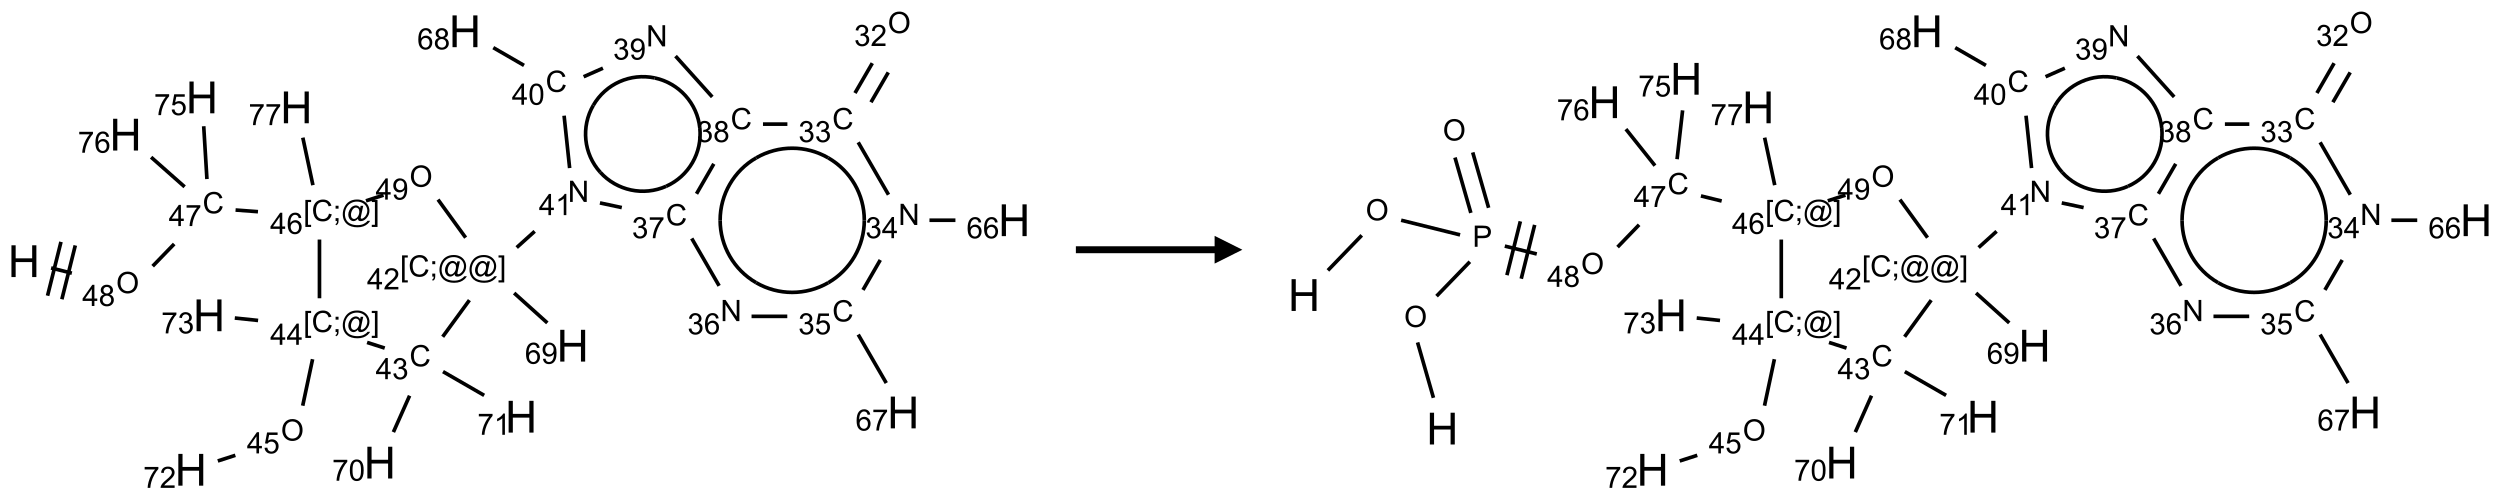 <?xml version="1.0" encoding="UTF-8"?>
<svg xmlns="http://www.w3.org/2000/svg" xmlns:xlink="http://www.w3.org/1999/xlink" width="901" height="180" viewBox="0 0 901 180">
<defs>
<g>
<g id="glyph-0-0">
<path d="M 2 0 L 2 -10 L 10 -10 L 10 0 Z M 2.25 -0.25 L 9.75 -0.25 L 9.75 -9.75 L 2.25 -9.75 Z M 2.25 -0.25 "/>
</g>
<g id="glyph-0-1">
<path d="M 1.281 0 L 1.281 -11.453 L 2.797 -11.453 L 2.797 -6.75 L 8.75 -6.75 L 8.75 -11.453 L 10.266 -11.453 L 10.266 0 L 8.75 0 L 8.75 -5.398 L 2.797 -5.398 L 2.797 0 Z M 1.281 0 "/>
</g>
<g id="glyph-1-0">
<path d="M 1.332 0 L 1.332 -6.668 L 6.668 -6.668 L 6.668 0 Z M 1.5 -0.168 L 6.5 -0.168 L 6.5 -6.5 L 1.5 -6.5 Z M 1.5 -0.168 "/>
</g>
<g id="glyph-1-1">
<path d="M 0.516 -3.719 C 0.516 -4.984 0.855 -5.977 1.535 -6.695 C 2.215 -7.414 3.094 -7.77 4.172 -7.77 C 4.875 -7.77 5.512 -7.602 6.078 -7.266 C 6.645 -6.93 7.074 -6.461 7.371 -5.855 C 7.668 -5.254 7.816 -4.57 7.816 -3.809 C 7.816 -3.035 7.66 -2.34 7.348 -1.73 C 7.035 -1.117 6.594 -0.656 6.02 -0.34 C 5.449 -0.027 4.828 0.129 4.168 0.129 C 3.449 0.129 2.805 -0.043 2.238 -0.391 C 1.672 -0.738 1.246 -1.211 0.953 -1.812 C 0.66 -2.414 0.516 -3.047 0.516 -3.719 Z M 1.559 -3.703 C 1.559 -2.781 1.805 -2.059 2.301 -1.527 C 2.793 -1 3.414 -0.734 4.16 -0.734 C 4.922 -0.734 5.547 -1 6.039 -1.535 C 6.531 -2.07 6.777 -2.828 6.777 -3.812 C 6.777 -4.434 6.672 -4.977 6.461 -5.441 C 6.25 -5.902 5.945 -6.262 5.539 -6.52 C 5.133 -6.773 4.68 -6.902 4.176 -6.902 C 3.461 -6.902 2.848 -6.656 2.332 -6.164 C 1.816 -5.672 1.559 -4.852 1.559 -3.703 Z M 1.559 -3.703 "/>
</g>
<g id="glyph-1-2">
<path d="M 3.449 0 L 3.449 -1.828 L 0.137 -1.828 L 0.137 -2.688 L 3.621 -7.637 L 4.387 -7.637 L 4.387 -2.688 L 5.418 -2.688 L 5.418 -1.828 L 4.387 -1.828 L 4.387 0 Z M 3.449 -2.688 L 3.449 -6.129 L 1.059 -2.688 Z M 3.449 -2.688 "/>
</g>
<g id="glyph-1-3">
<path d="M 1.887 -4.141 C 1.496 -4.281 1.207 -4.484 1.02 -4.75 C 0.832 -5.016 0.738 -5.328 0.738 -5.699 C 0.738 -6.254 0.938 -6.719 1.34 -7.098 C 1.738 -7.477 2.27 -7.668 2.934 -7.668 C 3.598 -7.668 4.137 -7.473 4.543 -7.086 C 4.949 -6.699 5.152 -6.227 5.152 -5.672 C 5.152 -5.316 5.059 -5.008 4.871 -4.746 C 4.688 -4.484 4.406 -4.281 4.027 -4.141 C 4.496 -3.988 4.852 -3.742 5.098 -3.402 C 5.34 -3.062 5.465 -2.656 5.465 -2.184 C 5.465 -1.531 5.234 -0.98 4.77 -0.535 C 4.309 -0.09 3.703 0.129 2.949 0.129 C 2.195 0.129 1.586 -0.094 1.125 -0.539 C 0.664 -0.984 0.434 -1.543 0.434 -2.207 C 0.434 -2.703 0.559 -3.121 0.809 -3.457 C 1.062 -3.793 1.422 -4.02 1.887 -4.141 Z M 1.699 -5.73 C 1.699 -5.367 1.812 -5.074 2.047 -4.844 C 2.281 -4.613 2.582 -4.5 2.953 -4.5 C 3.312 -4.5 3.609 -4.613 3.84 -4.84 C 4.07 -5.066 4.188 -5.348 4.188 -5.676 C 4.188 -6.02 4.07 -6.309 3.832 -6.543 C 3.594 -6.777 3.297 -6.895 2.941 -6.895 C 2.586 -6.895 2.289 -6.781 2.051 -6.551 C 1.816 -6.324 1.699 -6.047 1.699 -5.73 Z M 1.395 -2.203 C 1.395 -1.938 1.461 -1.676 1.586 -1.426 C 1.711 -1.176 1.902 -0.984 2.152 -0.848 C 2.402 -0.711 2.672 -0.641 2.957 -0.641 C 3.406 -0.641 3.777 -0.785 4.066 -1.074 C 4.359 -1.363 4.504 -1.727 4.504 -2.172 C 4.504 -2.625 4.355 -2.996 4.055 -3.293 C 3.754 -3.586 3.379 -3.734 2.926 -3.734 C 2.484 -3.734 2.121 -3.59 1.832 -3.297 C 1.543 -3.004 1.395 -2.641 1.395 -2.203 Z M 1.395 -2.203 "/>
</g>
<g id="glyph-1-4">
<path d="M 6.27 -2.676 L 7.281 -2.422 C 7.07 -1.594 6.688 -0.961 6.137 -0.523 C 5.586 -0.086 4.914 0.129 4.121 0.129 C 3.297 0.129 2.629 -0.039 2.113 -0.371 C 1.598 -0.707 1.203 -1.191 0.934 -1.828 C 0.664 -2.465 0.531 -3.145 0.531 -3.875 C 0.531 -4.672 0.684 -5.363 0.988 -5.957 C 1.293 -6.547 1.723 -6.996 2.285 -7.305 C 2.844 -7.613 3.461 -7.766 4.137 -7.766 C 4.898 -7.766 5.543 -7.57 6.062 -7.184 C 6.582 -6.793 6.945 -6.246 7.152 -5.543 L 6.156 -5.309 C 5.98 -5.863 5.723 -6.266 5.387 -6.52 C 5.051 -6.773 4.625 -6.902 4.113 -6.902 C 3.527 -6.902 3.039 -6.762 2.645 -6.48 C 2.25 -6.199 1.973 -5.82 1.812 -5.348 C 1.652 -4.871 1.574 -4.383 1.574 -3.879 C 1.574 -3.23 1.668 -2.664 1.855 -2.18 C 2.047 -1.695 2.34 -1.332 2.738 -1.094 C 3.137 -0.855 3.57 -0.734 4.035 -0.734 C 4.602 -0.734 5.082 -0.898 5.473 -1.223 C 5.867 -1.551 6.133 -2.035 6.27 -2.676 Z M 6.27 -2.676 "/>
</g>
<g id="glyph-1-5">
<path d="M 0.504 -6.637 L 0.504 -7.535 L 5.449 -7.535 L 5.449 -6.809 C 4.961 -6.289 4.48 -5.602 4.004 -4.746 C 3.527 -3.887 3.156 -3.004 2.895 -2.098 C 2.707 -1.461 2.59 -0.762 2.535 0 L 1.574 0 C 1.582 -0.602 1.703 -1.328 1.926 -2.176 C 2.152 -3.027 2.477 -3.848 2.898 -4.637 C 3.32 -5.426 3.77 -6.094 4.246 -6.637 Z M 0.504 -6.637 "/>
</g>
<g id="glyph-1-6">
<path d="M 0.723 2.121 L 0.723 -7.637 L 2.793 -7.637 L 2.793 -6.859 L 1.66 -6.859 L 1.66 1.344 L 2.793 1.344 L 2.793 2.121 Z M 0.723 2.121 "/>
</g>
<g id="glyph-1-7">
<path d="M 0.949 -4.465 L 0.949 -5.531 L 2.016 -5.531 L 2.016 -4.465 Z M 0.949 0 L 0.949 -1.066 L 2.016 -1.066 L 2.016 0 C 2.016 0.391 1.945 0.711 1.809 0.949 C 1.668 1.191 1.449 1.379 1.145 1.512 L 0.887 1.109 C 1.082 1.023 1.23 0.895 1.324 0.727 C 1.418 0.559 1.469 0.316 1.48 0 Z M 0.949 0 "/>
</g>
<g id="glyph-1-8">
<path d="M 6.047 -0.848 C 5.82 -0.59 5.57 -0.379 5.289 -0.223 C 5.008 -0.062 4.73 0.016 4.449 0.016 C 4.141 0.016 3.84 -0.074 3.547 -0.254 C 3.254 -0.434 3.02 -0.715 2.836 -1.09 C 2.652 -1.465 2.562 -1.875 2.562 -2.324 C 2.562 -2.875 2.703 -3.43 2.988 -3.98 C 3.27 -4.535 3.621 -4.953 4.043 -5.23 C 4.461 -5.508 4.871 -5.645 5.266 -5.645 C 5.566 -5.645 5.855 -5.566 6.129 -5.41 C 6.402 -5.25 6.641 -5.012 6.84 -4.688 L 7.016 -5.496 L 7.949 -5.496 L 7.199 -2 C 7.094 -1.516 7.043 -1.246 7.043 -1.191 C 7.043 -1.098 7.078 -1.02 7.148 -0.949 C 7.219 -0.883 7.305 -0.848 7.406 -0.848 C 7.59 -0.848 7.832 -0.953 8.129 -1.168 C 8.527 -1.445 8.84 -1.816 9.07 -2.285 C 9.301 -2.75 9.418 -3.234 9.418 -3.73 C 9.418 -4.309 9.27 -4.852 8.973 -5.355 C 8.676 -5.859 8.23 -6.262 7.645 -6.562 C 7.055 -6.863 6.406 -7.016 5.691 -7.016 C 4.879 -7.016 4.137 -6.824 3.465 -6.445 C 2.793 -6.066 2.273 -5.52 1.902 -4.809 C 1.535 -4.098 1.348 -3.34 1.348 -2.527 C 1.348 -1.676 1.535 -0.941 1.902 -0.328 C 2.273 0.285 2.809 0.742 3.508 1.035 C 4.207 1.328 4.984 1.473 5.832 1.473 C 6.742 1.473 7.504 1.32 8.121 1.016 C 8.734 0.711 9.195 0.34 9.5 -0.098 L 10.441 -0.098 C 10.266 0.266 9.961 0.637 9.531 1.016 C 9.102 1.395 8.59 1.695 7.996 1.914 C 7.402 2.133 6.688 2.246 5.848 2.246 C 5.078 2.246 4.367 2.145 3.715 1.949 C 3.066 1.75 2.512 1.453 2.051 1.055 C 1.594 0.656 1.25 0.199 1.016 -0.316 C 0.723 -0.973 0.578 -1.684 0.578 -2.441 C 0.578 -3.289 0.75 -4.098 1.098 -4.863 C 1.523 -5.805 2.125 -6.527 2.902 -7.027 C 3.684 -7.527 4.629 -7.777 5.738 -7.777 C 6.602 -7.777 7.375 -7.602 8.059 -7.246 C 8.746 -6.895 9.285 -6.371 9.684 -5.672 C 10.02 -5.07 10.188 -4.418 10.188 -3.715 C 10.188 -2.707 9.832 -1.812 9.125 -1.031 C 8.492 -0.328 7.801 0.02 7.051 0.02 C 6.812 0.02 6.617 -0.016 6.473 -0.09 C 6.324 -0.16 6.215 -0.266 6.145 -0.402 C 6.102 -0.488 6.066 -0.637 6.047 -0.848 Z M 3.527 -2.262 C 3.527 -1.785 3.641 -1.414 3.863 -1.152 C 4.09 -0.887 4.348 -0.754 4.641 -0.754 C 4.836 -0.754 5.039 -0.812 5.254 -0.93 C 5.469 -1.047 5.676 -1.219 5.871 -1.449 C 6.066 -1.676 6.23 -1.969 6.355 -2.32 C 6.48 -2.672 6.543 -3.027 6.543 -3.379 C 6.543 -3.852 6.426 -4.219 6.191 -4.48 C 5.957 -4.738 5.672 -4.871 5.332 -4.871 C 5.109 -4.871 4.902 -4.812 4.707 -4.699 C 4.512 -4.586 4.32 -4.406 4.137 -4.156 C 3.953 -3.906 3.805 -3.602 3.691 -3.246 C 3.582 -2.887 3.527 -2.559 3.527 -2.262 Z M 3.527 -2.262 "/>
</g>
<g id="glyph-1-9">
<path d="M 2.27 2.121 L 0.203 2.121 L 0.203 1.344 L 1.332 1.344 L 1.332 -6.859 L 0.203 -6.859 L 0.203 -7.637 L 2.27 -7.637 Z M 2.27 2.121 "/>
</g>
<g id="glyph-1-10">
<path d="M 5.309 -5.766 L 4.375 -5.691 C 4.293 -6.059 4.172 -6.328 4.02 -6.496 C 3.766 -6.762 3.453 -6.895 3.082 -6.895 C 2.785 -6.895 2.523 -6.812 2.297 -6.645 C 2 -6.43 1.77 -6.117 1.598 -5.703 C 1.43 -5.289 1.34 -4.703 1.332 -3.938 C 1.559 -4.281 1.836 -4.535 2.16 -4.703 C 2.488 -4.871 2.828 -4.953 3.188 -4.953 C 3.812 -4.953 4.344 -4.723 4.785 -4.262 C 5.223 -3.801 5.441 -3.207 5.441 -2.48 C 5.441 -2 5.34 -1.555 5.133 -1.145 C 4.926 -0.73 4.641 -0.418 4.281 -0.199 C 3.922 0.02 3.512 0.129 3.051 0.129 C 2.27 0.129 1.633 -0.156 1.141 -0.73 C 0.648 -1.305 0.402 -2.254 0.402 -3.574 C 0.402 -5.051 0.672 -6.121 1.219 -6.793 C 1.695 -7.375 2.336 -7.668 3.141 -7.668 C 3.742 -7.668 4.234 -7.5 4.617 -7.16 C 5 -6.824 5.23 -6.359 5.309 -5.766 Z M 1.48 -2.473 C 1.48 -2.152 1.547 -1.844 1.684 -1.547 C 1.82 -1.25 2.016 -1.027 2.262 -0.871 C 2.508 -0.719 2.766 -0.641 3.035 -0.641 C 3.434 -0.641 3.773 -0.801 4.059 -1.121 C 4.344 -1.441 4.484 -1.875 4.484 -2.422 C 4.484 -2.949 4.344 -3.367 4.062 -3.668 C 3.781 -3.973 3.426 -4.125 3 -4.125 C 2.578 -4.125 2.219 -3.973 1.922 -3.668 C 1.625 -3.363 1.48 -2.969 1.48 -2.473 Z M 1.48 -2.473 "/>
</g>
<g id="glyph-1-11">
<path d="M 0.441 -2 L 1.426 -2.082 C 1.5 -1.605 1.668 -1.242 1.934 -1.004 C 2.199 -0.762 2.52 -0.641 2.895 -0.641 C 3.348 -0.641 3.73 -0.812 4.043 -1.152 C 4.355 -1.492 4.512 -1.941 4.512 -2.504 C 4.512 -3.039 4.359 -3.461 4.059 -3.77 C 3.758 -4.078 3.367 -4.234 2.879 -4.234 C 2.578 -4.234 2.305 -4.164 2.062 -4.027 C 1.82 -3.891 1.629 -3.715 1.488 -3.496 L 0.609 -3.609 L 1.348 -7.531 L 5.145 -7.531 L 5.145 -6.637 L 2.098 -6.637 L 1.688 -4.582 C 2.145 -4.902 2.625 -5.062 3.129 -5.062 C 3.797 -5.062 4.359 -4.832 4.816 -4.371 C 5.277 -3.91 5.504 -3.312 5.504 -2.59 C 5.504 -1.898 5.305 -1.301 4.902 -0.797 C 4.41 -0.18 3.742 0.129 2.895 0.129 C 2.199 0.129 1.633 -0.062 1.195 -0.453 C 0.758 -0.844 0.504 -1.359 0.441 -2 Z M 0.441 -2 "/>
</g>
<g id="glyph-1-12">
<path d="M 5.371 -0.902 L 5.371 0 L 0.324 0 C 0.316 -0.227 0.352 -0.441 0.434 -0.652 C 0.562 -0.996 0.766 -1.332 1.051 -1.668 C 1.332 -2 1.742 -2.387 2.277 -2.824 C 3.105 -3.504 3.668 -4.043 3.957 -4.441 C 4.25 -4.84 4.395 -5.215 4.395 -5.566 C 4.395 -5.938 4.262 -6.254 3.996 -6.508 C 3.73 -6.762 3.387 -6.891 2.957 -6.891 C 2.508 -6.891 2.145 -6.754 1.875 -6.484 C 1.605 -6.215 1.469 -5.84 1.465 -5.359 L 0.5 -5.457 C 0.566 -6.176 0.812 -6.727 1.246 -7.102 C 1.676 -7.477 2.254 -7.668 2.98 -7.668 C 3.711 -7.668 4.293 -7.465 4.719 -7.059 C 5.145 -6.652 5.359 -6.148 5.359 -5.547 C 5.359 -5.242 5.297 -4.941 5.172 -4.645 C 5.047 -4.352 4.84 -4.039 4.551 -3.715 C 4.262 -3.387 3.777 -2.938 3.105 -2.371 C 2.543 -1.898 2.18 -1.578 2.02 -1.41 C 1.859 -1.242 1.73 -1.07 1.625 -0.902 Z M 5.371 -0.902 "/>
</g>
<g id="glyph-1-13">
<path d="M 0.449 -2.016 L 1.387 -2.141 C 1.492 -1.609 1.676 -1.227 1.934 -0.992 C 2.191 -0.758 2.508 -0.641 2.879 -0.641 C 3.32 -0.641 3.695 -0.793 3.996 -1.098 C 4.301 -1.402 4.453 -1.781 4.453 -2.234 C 4.453 -2.664 4.312 -3.02 4.031 -3.301 C 3.75 -3.578 3.391 -3.719 2.957 -3.719 C 2.781 -3.719 2.562 -3.684 2.297 -3.613 L 2.402 -4.438 C 2.465 -4.43 2.516 -4.426 2.551 -4.426 C 2.949 -4.426 3.312 -4.531 3.629 -4.738 C 3.949 -4.949 4.109 -5.27 4.109 -5.703 C 4.109 -6.047 3.992 -6.332 3.762 -6.559 C 3.527 -6.785 3.227 -6.895 2.859 -6.895 C 2.496 -6.895 2.191 -6.781 1.949 -6.551 C 1.707 -6.324 1.547 -5.98 1.48 -5.52 L 0.543 -5.688 C 0.656 -6.316 0.918 -6.805 1.324 -7.148 C 1.73 -7.492 2.234 -7.668 2.84 -7.668 C 3.254 -7.668 3.641 -7.578 3.988 -7.398 C 4.34 -7.219 4.609 -6.977 4.793 -6.668 C 4.98 -6.359 5.074 -6.031 5.074 -5.684 C 5.074 -5.352 4.984 -5.051 4.809 -4.781 C 4.629 -4.512 4.367 -4.297 4.02 -4.137 C 4.473 -4.031 4.824 -3.816 5.074 -3.488 C 5.324 -3.16 5.449 -2.75 5.449 -2.254 C 5.449 -1.59 5.203 -1.023 4.719 -0.559 C 4.234 -0.098 3.617 0.137 2.875 0.137 C 2.203 0.137 1.648 -0.062 1.207 -0.465 C 0.762 -0.863 0.512 -1.379 0.449 -2.016 Z M 0.449 -2.016 "/>
</g>
<g id="glyph-1-14">
<path d="M 0.441 -3.766 C 0.441 -4.668 0.535 -5.395 0.723 -5.945 C 0.906 -6.496 1.184 -6.922 1.551 -7.219 C 1.918 -7.516 2.375 -7.668 2.934 -7.668 C 3.344 -7.668 3.703 -7.586 4.012 -7.418 C 4.32 -7.254 4.574 -7.016 4.777 -6.707 C 4.977 -6.395 5.137 -6.016 5.25 -5.57 C 5.363 -5.125 5.422 -4.523 5.422 -3.766 C 5.422 -2.871 5.328 -2.148 5.145 -1.598 C 4.961 -1.047 4.688 -0.621 4.32 -0.32 C 3.953 -0.02 3.492 0.129 2.934 0.129 C 2.195 0.129 1.617 -0.133 1.199 -0.66 C 0.695 -1.297 0.441 -2.332 0.441 -3.766 Z M 1.406 -3.766 C 1.406 -2.512 1.555 -1.68 1.848 -1.262 C 2.141 -0.848 2.5 -0.641 2.934 -0.641 C 3.363 -0.641 3.727 -0.848 4.02 -1.266 C 4.312 -1.684 4.457 -2.516 4.457 -3.766 C 4.457 -5.023 4.312 -5.859 4.02 -6.27 C 3.727 -6.684 3.359 -6.891 2.922 -6.891 C 2.492 -6.891 2.148 -6.707 1.891 -6.344 C 1.566 -5.879 1.406 -5.02 1.406 -3.766 Z M 1.406 -3.766 "/>
</g>
<g id="glyph-1-15">
<path d="M 3.973 0 L 3.035 0 L 3.035 -5.973 C 2.809 -5.758 2.516 -5.543 2.148 -5.328 C 1.781 -5.113 1.453 -4.953 1.16 -4.844 L 1.16 -5.75 C 1.684 -5.996 2.145 -6.297 2.535 -6.645 C 2.93 -6.996 3.207 -7.336 3.371 -7.668 L 3.973 -7.668 Z M 3.973 0 "/>
</g>
<g id="glyph-1-16">
<path d="M 0.812 0 L 0.812 -7.637 L 1.848 -7.637 L 5.859 -1.641 L 5.859 -7.637 L 6.828 -7.637 L 6.828 0 L 5.793 0 L 1.781 -6 L 1.781 0 Z M 0.812 0 "/>
</g>
<g id="glyph-1-17">
<path d="M 0.582 -1.766 L 1.484 -1.848 C 1.562 -1.426 1.707 -1.117 1.922 -0.926 C 2.137 -0.734 2.414 -0.641 2.75 -0.641 C 3.039 -0.641 3.289 -0.707 3.508 -0.84 C 3.727 -0.973 3.902 -1.148 4.043 -1.367 C 4.18 -1.586 4.297 -1.887 4.391 -2.262 C 4.484 -2.637 4.531 -3.016 4.531 -3.406 C 4.531 -3.449 4.531 -3.512 4.527 -3.594 C 4.34 -3.297 4.082 -3.055 3.758 -2.867 C 3.434 -2.68 3.082 -2.59 2.703 -2.59 C 2.07 -2.59 1.535 -2.816 1.098 -3.277 C 0.66 -3.734 0.441 -4.34 0.441 -5.09 C 0.441 -5.863 0.672 -6.484 1.129 -6.957 C 1.586 -7.43 2.156 -7.668 2.844 -7.668 C 3.34 -7.668 3.793 -7.531 4.207 -7.266 C 4.617 -7 4.93 -6.617 5.145 -6.121 C 5.355 -5.629 5.465 -4.91 5.465 -3.973 C 5.465 -2.996 5.359 -2.223 5.145 -1.645 C 4.934 -1.066 4.617 -0.625 4.199 -0.324 C 3.781 -0.02 3.293 0.129 2.73 0.129 C 2.133 0.129 1.645 -0.035 1.266 -0.367 C 0.887 -0.699 0.66 -1.164 0.582 -1.766 Z M 4.422 -5.137 C 4.422 -5.676 4.277 -6.102 3.992 -6.418 C 3.707 -6.734 3.359 -6.891 2.957 -6.891 C 2.543 -6.891 2.18 -6.719 1.871 -6.379 C 1.562 -6.039 1.406 -5.598 1.406 -5.059 C 1.406 -4.57 1.555 -4.176 1.848 -3.871 C 2.141 -3.566 2.5 -3.418 2.934 -3.418 C 3.367 -3.418 3.723 -3.57 4.004 -3.871 C 4.281 -4.176 4.422 -4.598 4.422 -5.137 Z M 4.422 -5.137 "/>
</g>
<g id="glyph-1-18">
<path d="M 0.824 0 L 0.824 -7.637 L 3.703 -7.637 C 4.211 -7.637 4.598 -7.609 4.863 -7.562 C 5.238 -7.5 5.555 -7.383 5.809 -7.207 C 6.062 -7.031 6.266 -6.785 6.418 -6.469 C 6.574 -6.152 6.652 -5.805 6.652 -5.426 C 6.652 -4.777 6.445 -4.227 6.031 -3.777 C 5.617 -3.328 4.871 -3.105 3.793 -3.105 L 1.832 -3.105 L 1.832 0 Z M 1.832 -4.004 L 3.809 -4.004 C 4.461 -4.004 4.922 -4.125 5.199 -4.371 C 5.473 -4.613 5.609 -4.953 5.609 -5.395 C 5.609 -5.715 5.527 -5.988 5.367 -6.215 C 5.207 -6.441 4.992 -6.594 4.73 -6.668 C 4.559 -6.711 4.246 -6.734 3.785 -6.734 L 1.832 -6.734 Z M 1.832 -4.004 "/>
</g>
</g>
</defs>
<path fill="none" stroke-width="0.033" stroke-linecap="butt" stroke-linejoin="miter" stroke="rgb(0%, 0%, 0%)" stroke-opacity="1" stroke-miterlimit="10" d="M 0.245 2.162 L 0.432 2.209 " transform="matrix(40, 0, 0, 40, 8.617, 10.092)"/>
<path fill="none" stroke-width="0.033" stroke-linecap="butt" stroke-linejoin="miter" stroke="rgb(0%, 0%, 0%)" stroke-opacity="1" stroke-miterlimit="10" d="M 0.342 2.444 L 0.463 1.959 " transform="matrix(40, 0, 0, 40, 8.617, 10.092)"/>
<path fill="none" stroke-width="0.033" stroke-linecap="butt" stroke-linejoin="miter" stroke="rgb(0%, 0%, 0%)" stroke-opacity="1" stroke-miterlimit="10" d="M 0.213 2.412 L 0.334 1.927 " transform="matrix(40, 0, 0, 40, 8.617, 10.092)"/>
<path fill="none" stroke-width="0.033" stroke-linecap="butt" stroke-linejoin="miter" stroke="rgb(0%, 0%, 0%)" stroke-opacity="1" stroke-miterlimit="10" d="M 1.16 2.146 L 1.354 1.946 " transform="matrix(40, 0, 0, 40, 8.617, 10.092)"/>
<path fill="none" stroke-width="0.033" stroke-linecap="butt" stroke-linejoin="miter" stroke="rgb(0%, 0%, 0%)" stroke-opacity="1" stroke-miterlimit="10" d="M 1.907 1.64 L 2.109 1.655 " transform="matrix(40, 0, 0, 40, 8.617, 10.092)"/>
<path fill="none" stroke-width="0.033" stroke-linecap="butt" stroke-linejoin="miter" stroke="rgb(0%, 0%, 0%)" stroke-opacity="1" stroke-miterlimit="10" d="M 2.604 1.416 L 2.513 0.988 " transform="matrix(40, 0, 0, 40, 8.617, 10.092)"/>
<path fill="none" stroke-width="0.033" stroke-linecap="butt" stroke-linejoin="miter" stroke="rgb(0%, 0%, 0%)" stroke-opacity="1" stroke-miterlimit="10" d="M 2.663 1.906 L 2.663 2.435 " transform="matrix(40, 0, 0, 40, 8.617, 10.092)"/>
<path fill="none" stroke-width="0.033" stroke-linecap="butt" stroke-linejoin="miter" stroke="rgb(0%, 0%, 0%)" stroke-opacity="1" stroke-miterlimit="10" d="M 2.601 2.984 L 2.512 3.403 " transform="matrix(40, 0, 0, 40, 8.617, 10.092)"/>
<path fill="none" stroke-width="0.033" stroke-linecap="butt" stroke-linejoin="miter" stroke="rgb(0%, 0%, 0%)" stroke-opacity="1" stroke-miterlimit="10" d="M 1.905 3.85 L 1.747 3.901 " transform="matrix(40, 0, 0, 40, 8.617, 10.092)"/>
<path fill="none" stroke-width="0.033" stroke-linecap="butt" stroke-linejoin="miter" stroke="rgb(0%, 0%, 0%)" stroke-opacity="1" stroke-miterlimit="10" d="M 2.11 2.635 L 1.9 2.613 " transform="matrix(40, 0, 0, 40, 8.617, 10.092)"/>
<path fill="none" stroke-width="0.033" stroke-linecap="butt" stroke-linejoin="miter" stroke="rgb(0%, 0%, 0%)" stroke-opacity="1" stroke-miterlimit="10" d="M 3.092 2.833 L 3.251 2.884 " transform="matrix(40, 0, 0, 40, 8.617, 10.092)"/>
<path fill="none" stroke-width="0.033" stroke-linecap="butt" stroke-linejoin="miter" stroke="rgb(0%, 0%, 0%)" stroke-opacity="1" stroke-miterlimit="10" d="M 3.475 3.313 L 3.329 3.641 " transform="matrix(40, 0, 0, 40, 8.617, 10.092)"/>
<path fill="none" stroke-width="0.033" stroke-linecap="butt" stroke-linejoin="miter" stroke="rgb(0%, 0%, 0%)" stroke-opacity="1" stroke-miterlimit="10" d="M 3.776 3.096 L 4.147 3.31 " transform="matrix(40, 0, 0, 40, 8.617, 10.092)"/>
<path fill="none" stroke-width="0.033" stroke-linecap="butt" stroke-linejoin="miter" stroke="rgb(0%, 0%, 0%)" stroke-opacity="1" stroke-miterlimit="10" d="M 3.773 2.782 L 4.014 2.452 " transform="matrix(40, 0, 0, 40, 8.617, 10.092)"/>
<path fill="none" stroke-width="0.033" stroke-linecap="butt" stroke-linejoin="miter" stroke="rgb(0%, 0%, 0%)" stroke-opacity="1" stroke-miterlimit="10" d="M 4.44 1.978 L 4.602 1.832 " transform="matrix(40, 0, 0, 40, 8.617, 10.092)"/>
<path fill="none" stroke-width="0.033" stroke-linecap="butt" stroke-linejoin="miter" stroke="rgb(0%, 0%, 0%)" stroke-opacity="1" stroke-miterlimit="10" d="M 5.19 1.576 L 5.387 1.618 " transform="matrix(40, 0, 0, 40, 8.617, 10.092)"/>
<path fill="none" stroke-width="0.033" stroke-linecap="butt" stroke-linejoin="miter" stroke="rgb(0%, 0%, 0%)" stroke-opacity="1" stroke-miterlimit="10" d="M 6.017 1.896 L 6.264 2.323 " transform="matrix(40, 0, 0, 40, 8.617, 10.092)"/>
<path fill="none" stroke-width="0.033" stroke-linecap="butt" stroke-linejoin="miter" stroke="rgb(0%, 0%, 0%)" stroke-opacity="1" stroke-miterlimit="10" d="M 6.556 2.598 L 6.878 2.598 " transform="matrix(40, 0, 0, 40, 8.617, 10.092)"/>
<path fill="none" stroke-width="0.033" stroke-linecap="butt" stroke-linejoin="miter" stroke="rgb(0%, 0%, 0%)" stroke-opacity="1" stroke-miterlimit="10" d="M 7.517 2.762 L 7.77 3.199 " transform="matrix(40, 0, 0, 40, 8.617, 10.092)"/>
<path fill="none" stroke-width="0.033" stroke-linecap="butt" stroke-linejoin="miter" stroke="rgb(0%, 0%, 0%)" stroke-opacity="1" stroke-miterlimit="10" d="M 7.56 2.36 L 7.716 2.09 " transform="matrix(40, 0, 0, 40, 8.617, 10.092)"/>
<path fill="none" stroke-width="0.033" stroke-linecap="butt" stroke-linejoin="miter" stroke="rgb(0%, 0%, 0%)" stroke-opacity="1" stroke-miterlimit="10" d="M 8.159 1.732 L 8.393 1.732 " transform="matrix(40, 0, 0, 40, 8.617, 10.092)"/>
<path fill="none" stroke-width="0.033" stroke-linecap="butt" stroke-linejoin="miter" stroke="rgb(0%, 0%, 0%)" stroke-opacity="1" stroke-miterlimit="10" d="M 7.79 1.502 L 7.517 1.03 " transform="matrix(40, 0, 0, 40, 8.617, 10.092)"/>
<path fill="none" stroke-width="0.033" stroke-linecap="butt" stroke-linejoin="miter" stroke="rgb(0%, 0%, 0%)" stroke-opacity="1" stroke-miterlimit="10" d="M 7.632 0.669 L 7.788 0.4 " transform="matrix(40, 0, 0, 40, 8.617, 10.092)"/>
<path fill="none" stroke-width="0.033" stroke-linecap="butt" stroke-linejoin="miter" stroke="rgb(0%, 0%, 0%)" stroke-opacity="1" stroke-miterlimit="10" d="M 7.488 0.586 L 7.644 0.317 " transform="matrix(40, 0, 0, 40, 8.617, 10.092)"/>
<path fill="none" stroke-width="0.033" stroke-linecap="butt" stroke-linejoin="miter" stroke="rgb(0%, 0%, 0%)" stroke-opacity="1" stroke-miterlimit="10" d="M 6.879 0.866 L 6.659 0.866 " transform="matrix(40, 0, 0, 40, 8.617, 10.092)"/>
<path fill="none" stroke-width="0.033" stroke-linecap="butt" stroke-linejoin="miter" stroke="rgb(0%, 0%, 0%)" stroke-opacity="1" stroke-miterlimit="10" d="M 6.216 1.224 L 6.06 1.494 " transform="matrix(40, 0, 0, 40, 8.617, 10.092)"/>
<path fill="none" stroke-width="0.033" stroke-linecap="butt" stroke-linejoin="miter" stroke="rgb(0%, 0%, 0%)" stroke-opacity="1" stroke-miterlimit="10" d="M 6.202 0.621 L 5.871 0.253 " transform="matrix(40, 0, 0, 40, 8.617, 10.092)"/>
<path fill="none" stroke-width="0.033" stroke-linecap="butt" stroke-linejoin="miter" stroke="rgb(0%, 0%, 0%)" stroke-opacity="1" stroke-miterlimit="10" d="M 5.217 0.362 L 5.043 0.439 " transform="matrix(40, 0, 0, 40, 8.617, 10.092)"/>
<path fill="none" stroke-width="0.033" stroke-linecap="butt" stroke-linejoin="miter" stroke="rgb(0%, 0%, 0%)" stroke-opacity="1" stroke-miterlimit="10" d="M 4.867 0.79 L 4.917 1.262 " transform="matrix(40, 0, 0, 40, 8.617, 10.092)"/>
<path fill="none" stroke-width="0.033" stroke-linecap="butt" stroke-linejoin="miter" stroke="rgb(0%, 0%, 0%)" stroke-opacity="1" stroke-miterlimit="10" d="M 4.506 0.337 L 4.229 0.177 " transform="matrix(40, 0, 0, 40, 8.617, 10.092)"/>
<path fill="none" stroke-width="0.033" stroke-linecap="butt" stroke-linejoin="miter" stroke="rgb(0%, 0%, 0%)" stroke-opacity="1" stroke-miterlimit="10" d="M 4.417 2.388 L 4.716 2.657 " transform="matrix(40, 0, 0, 40, 8.617, 10.092)"/>
<path fill="none" stroke-width="0.033" stroke-linecap="butt" stroke-linejoin="miter" stroke="rgb(0%, 0%, 0%)" stroke-opacity="1" stroke-miterlimit="10" d="M 3.98 1.889 L 3.731 1.546 " transform="matrix(40, 0, 0, 40, 8.617, 10.092)"/>
<path fill="none" stroke-width="0.033" stroke-linecap="butt" stroke-linejoin="miter" stroke="rgb(0%, 0%, 0%)" stroke-opacity="1" stroke-miterlimit="10" d="M 3.24 1.506 L 3.082 1.557 " transform="matrix(40, 0, 0, 40, 8.617, 10.092)"/>
<path fill="none" stroke-width="0.033" stroke-linecap="butt" stroke-linejoin="miter" stroke="rgb(0%, 0%, 0%)" stroke-opacity="1" stroke-miterlimit="10" d="M 1.649 1.361 L 1.62 0.885 " transform="matrix(40, 0, 0, 40, 8.617, 10.092)"/>
<path fill="none" stroke-width="0.033" stroke-linecap="butt" stroke-linejoin="miter" stroke="rgb(0%, 0%, 0%)" stroke-opacity="1" stroke-miterlimit="10" d="M 1.448 1.431 L 1.146 1.164 " transform="matrix(40, 0, 0, 40, 8.617, 10.092)"/>
<path fill="none" stroke-width="0.033" stroke-linecap="butt" stroke-linejoin="miter" stroke="rgb(0%, 0%, 0%)" stroke-opacity="1" stroke-miterlimit="10" d="M 5.787 1.426 C 5.582 1.517 5.343 1.466 5.193 1.3 " transform="matrix(40, 0, 0, 40, 8.617, 10.092)"/>
<path fill="none" stroke-width="0.033" stroke-linecap="butt" stroke-linejoin="miter" stroke="rgb(0%, 0%, 0%)" stroke-opacity="1" stroke-miterlimit="10" d="M 6.09 0.901 C 6.113 1.123 5.991 1.335 5.787 1.426 " transform="matrix(40, 0, 0, 40, 8.617, 10.092)"/>
<path fill="none" stroke-width="0.033" stroke-linecap="butt" stroke-linejoin="miter" stroke="rgb(0%, 0%, 0%)" stroke-opacity="1" stroke-miterlimit="10" d="M 5.684 0.45 C 5.903 0.497 6.067 0.679 6.09 0.901 " transform="matrix(40, 0, 0, 40, 8.617, 10.092)"/>
<path fill="none" stroke-width="0.033" stroke-linecap="butt" stroke-linejoin="miter" stroke="rgb(0%, 0%, 0%)" stroke-opacity="1" stroke-miterlimit="10" d="M 5.13 0.697 C 5.242 0.503 5.465 0.404 5.684 0.45 " transform="matrix(40, 0, 0, 40, 8.617, 10.092)"/>
<path fill="none" stroke-width="0.033" stroke-linecap="butt" stroke-linejoin="miter" stroke="rgb(0%, 0%, 0%)" stroke-opacity="1" stroke-miterlimit="10" d="M 5.193 1.3 C 5.043 1.134 5.018 0.89 5.13 0.697 " transform="matrix(40, 0, 0, 40, 8.617, 10.092)"/>
<path fill="none" stroke-width="0.033" stroke-linecap="butt" stroke-linejoin="miter" stroke="rgb(0%, 0%, 0%)" stroke-opacity="1" stroke-miterlimit="10" d="M 6.598 2.295 C 6.397 2.179 6.273 1.964 6.273 1.732 " transform="matrix(40, 0, 0, 40, 8.617, 10.092)"/>
<path fill="none" stroke-width="0.033" stroke-linecap="butt" stroke-linejoin="miter" stroke="rgb(0%, 0%, 0%)" stroke-opacity="1" stroke-miterlimit="10" d="M 7.247 2.295 C 7.046 2.411 6.799 2.411 6.598 2.295 " transform="matrix(40, 0, 0, 40, 8.617, 10.092)"/>
<path fill="none" stroke-width="0.033" stroke-linecap="butt" stroke-linejoin="miter" stroke="rgb(0%, 0%, 0%)" stroke-opacity="1" stroke-miterlimit="10" d="M 7.572 1.732 C 7.572 1.964 7.448 2.179 7.247 2.295 " transform="matrix(40, 0, 0, 40, 8.617, 10.092)"/>
<path fill="none" stroke-width="0.033" stroke-linecap="butt" stroke-linejoin="miter" stroke="rgb(0%, 0%, 0%)" stroke-opacity="1" stroke-miterlimit="10" d="M 7.247 1.17 C 7.448 1.286 7.572 1.5 7.572 1.732 " transform="matrix(40, 0, 0, 40, 8.617, 10.092)"/>
<path fill="none" stroke-width="0.033" stroke-linecap="butt" stroke-linejoin="miter" stroke="rgb(0%, 0%, 0%)" stroke-opacity="1" stroke-miterlimit="10" d="M 6.598 1.17 C 6.799 1.054 7.046 1.054 7.247 1.17 " transform="matrix(40, 0, 0, 40, 8.617, 10.092)"/>
<path fill="none" stroke-width="0.033" stroke-linecap="butt" stroke-linejoin="miter" stroke="rgb(0%, 0%, 0%)" stroke-opacity="1" stroke-miterlimit="10" d="M 6.273 1.732 C 6.273 1.5 6.397 1.286 6.598 1.17 " transform="matrix(40, 0, 0, 40, 8.617, 10.092)"/>
<g fill="rgb(0%, 0%, 0%)" fill-opacity="1">
<use xlink:href="#glyph-0-1" x="2.844" y="99.855"/>
</g>
<g fill="rgb(0%, 0%, 0%)" fill-opacity="1">
<use xlink:href="#glyph-1-1" x="41.852" y="105.656"/>
</g>
<g fill="rgb(0%, 0%, 0%)" fill-opacity="1">
<use xlink:href="#glyph-1-2" x="29.637" y="110.285"/>
<use xlink:href="#glyph-1-3" x="35.569" y="110.285"/>
</g>
<g fill="rgb(0%, 0%, 0%)" fill-opacity="1">
<use xlink:href="#glyph-1-4" x="72.996" y="76.879"/>
</g>
<g fill="rgb(0%, 0%, 0%)" fill-opacity="1">
<use xlink:href="#glyph-1-2" x="60.812" y="81.48"/>
<use xlink:href="#glyph-1-5" x="66.745" y="81.48"/>
</g>
<g fill="rgb(0%, 0%, 0%)" fill-opacity="1">
<use xlink:href="#glyph-1-6" x="109.328" y="79.676"/>
<use xlink:href="#glyph-1-4" x="112.292" y="79.676"/>
<use xlink:href="#glyph-1-7" x="119.995" y="79.676"/>
<use xlink:href="#glyph-1-8" x="122.958" y="79.676"/>
<use xlink:href="#glyph-1-9" x="133.786" y="79.676"/>
</g>
<g fill="rgb(0%, 0%, 0%)" fill-opacity="1">
<use xlink:href="#glyph-1-2" x="97.348" y="84.305"/>
<use xlink:href="#glyph-1-10" x="103.28" y="84.305"/>
</g>
<g fill="rgb(0%, 0%, 0%)" fill-opacity="1">
<use xlink:href="#glyph-0-1" x="101.027" y="44.426"/>
</g>
<g fill="rgb(0%, 0%, 0%)" fill-opacity="1">
<use xlink:href="#glyph-1-5" x="89.594" y="45.086"/>
<use xlink:href="#glyph-1-5" x="95.526" y="45.086"/>
</g>
<g fill="rgb(0%, 0%, 0%)" fill-opacity="1">
<use xlink:href="#glyph-1-6" x="109.328" y="119.676"/>
<use xlink:href="#glyph-1-4" x="112.292" y="119.676"/>
<use xlink:href="#glyph-1-7" x="119.995" y="119.676"/>
<use xlink:href="#glyph-1-8" x="122.958" y="119.676"/>
<use xlink:href="#glyph-1-9" x="133.786" y="119.676"/>
</g>
<g fill="rgb(0%, 0%, 0%)" fill-opacity="1">
<use xlink:href="#glyph-1-2" x="97.371" y="124.273"/>
<use xlink:href="#glyph-1-2" x="103.303" y="124.273"/>
</g>
<g fill="rgb(0%, 0%, 0%)" fill-opacity="1">
<use xlink:href="#glyph-1-1" x="101.223" y="158.797"/>
</g>
<g fill="rgb(0%, 0%, 0%)" fill-opacity="1">
<use xlink:href="#glyph-1-2" x="88.969" y="163.398"/>
<use xlink:href="#glyph-1-11" x="94.901" y="163.398"/>
</g>
<g fill="rgb(0%, 0%, 0%)" fill-opacity="1">
<use xlink:href="#glyph-0-1" x="62.988" y="175.035"/>
</g>
<g fill="rgb(0%, 0%, 0%)" fill-opacity="1">
<use xlink:href="#glyph-1-5" x="51.629" y="175.828"/>
<use xlink:href="#glyph-1-12" x="57.561" y="175.828"/>
</g>
<g fill="rgb(0%, 0%, 0%)" fill-opacity="1">
<use xlink:href="#glyph-0-1" x="69.566" y="119.371"/>
</g>
<g fill="rgb(0%, 0%, 0%)" fill-opacity="1">
<use xlink:href="#glyph-1-5" x="58.129" y="120.16"/>
<use xlink:href="#glyph-1-13" x="64.061" y="120.16"/>
</g>
<g fill="rgb(0%, 0%, 0%)" fill-opacity="1">
<use xlink:href="#glyph-1-4" x="147.566" y="132.027"/>
</g>
<g fill="rgb(0%, 0%, 0%)" fill-opacity="1">
<use xlink:href="#glyph-1-2" x="135.383" y="136.664"/>
<use xlink:href="#glyph-1-13" x="141.315" y="136.664"/>
</g>
<g fill="rgb(0%, 0%, 0%)" fill-opacity="1">
<use xlink:href="#glyph-0-1" x="131.117" y="172.453"/>
</g>
<g fill="rgb(0%, 0%, 0%)" fill-opacity="1">
<use xlink:href="#glyph-1-5" x="119.711" y="173.246"/>
<use xlink:href="#glyph-1-14" x="125.643" y="173.246"/>
</g>
<g fill="rgb(0%, 0%, 0%)" fill-opacity="1">
<use xlink:href="#glyph-0-1" x="182.027" y="155.91"/>
</g>
<g fill="rgb(0%, 0%, 0%)" fill-opacity="1">
<use xlink:href="#glyph-1-5" x="172.066" y="156.703"/>
<use xlink:href="#glyph-1-15" x="177.999" y="156.703"/>
</g>
<g fill="rgb(0%, 0%, 0%)" fill-opacity="1">
<use xlink:href="#glyph-1-6" x="144.176" y="99.676"/>
<use xlink:href="#glyph-1-4" x="147.139" y="99.676"/>
<use xlink:href="#glyph-1-7" x="154.842" y="99.676"/>
<use xlink:href="#glyph-1-8" x="157.806" y="99.676"/>
<use xlink:href="#glyph-1-8" x="168.634" y="99.676"/>
<use xlink:href="#glyph-1-9" x="179.462" y="99.676"/>
</g>
<g fill="rgb(0%, 0%, 0%)" fill-opacity="1">
<use xlink:href="#glyph-1-2" x="132.266" y="104.305"/>
<use xlink:href="#glyph-1-12" x="138.198" y="104.305"/>
</g>
<g fill="rgb(0%, 0%, 0%)" fill-opacity="1">
<use xlink:href="#glyph-1-16" x="204.633" y="72.77"/>
</g>
<g fill="rgb(0%, 0%, 0%)" fill-opacity="1">
<use xlink:href="#glyph-1-2" x="194.203" y="77.539"/>
<use xlink:href="#glyph-1-15" x="200.135" y="77.539"/>
</g>
<g fill="rgb(0%, 0%, 0%)" fill-opacity="1">
<use xlink:href="#glyph-1-4" x="239.93" y="81.219"/>
</g>
<g fill="rgb(0%, 0%, 0%)" fill-opacity="1">
<use xlink:href="#glyph-1-13" x="227.746" y="85.855"/>
<use xlink:href="#glyph-1-5" x="233.678" y="85.855"/>
</g>
<g fill="rgb(0%, 0%, 0%)" fill-opacity="1">
<use xlink:href="#glyph-1-16" x="259.648" y="115.727"/>
</g>
<g fill="rgb(0%, 0%, 0%)" fill-opacity="1">
<use xlink:href="#glyph-1-13" x="247.754" y="120.496"/>
<use xlink:href="#glyph-1-10" x="253.686" y="120.496"/>
</g>
<g fill="rgb(0%, 0%, 0%)" fill-opacity="1">
<use xlink:href="#glyph-1-4" x="299.93" y="115.859"/>
</g>
<g fill="rgb(0%, 0%, 0%)" fill-opacity="1">
<use xlink:href="#glyph-1-13" x="287.691" y="120.496"/>
<use xlink:href="#glyph-1-11" x="293.624" y="120.496"/>
</g>
<g fill="rgb(0%, 0%, 0%)" fill-opacity="1">
<use xlink:href="#glyph-0-1" x="319.75" y="154.383"/>
</g>
<g fill="rgb(0%, 0%, 0%)" fill-opacity="1">
<use xlink:href="#glyph-1-10" x="308.316" y="155.176"/>
<use xlink:href="#glyph-1-5" x="314.249" y="155.176"/>
</g>
<g fill="rgb(0%, 0%, 0%)" fill-opacity="1">
<use xlink:href="#glyph-1-16" x="323.758" y="81.086"/>
</g>
<g fill="rgb(0%, 0%, 0%)" fill-opacity="1">
<use xlink:href="#glyph-1-13" x="311.887" y="85.855"/>
<use xlink:href="#glyph-1-2" x="317.819" y="85.855"/>
</g>
<g fill="rgb(0%, 0%, 0%)" fill-opacity="1">
<use xlink:href="#glyph-0-1" x="359.75" y="85.102"/>
</g>
<g fill="rgb(0%, 0%, 0%)" fill-opacity="1">
<use xlink:href="#glyph-1-10" x="348.324" y="85.895"/>
<use xlink:href="#glyph-1-10" x="354.257" y="85.895"/>
</g>
<g fill="rgb(0%, 0%, 0%)" fill-opacity="1">
<use xlink:href="#glyph-1-4" x="299.93" y="46.578"/>
</g>
<g fill="rgb(0%, 0%, 0%)" fill-opacity="1">
<use xlink:href="#glyph-1-13" x="287.746" y="51.215"/>
<use xlink:href="#glyph-1-13" x="293.678" y="51.215"/>
</g>
<g fill="rgb(0%, 0%, 0%)" fill-opacity="1">
<use xlink:href="#glyph-1-1" x="319.945" y="11.941"/>
</g>
<g fill="rgb(0%, 0%, 0%)" fill-opacity="1">
<use xlink:href="#glyph-1-13" x="307.824" y="16.574"/>
<use xlink:href="#glyph-1-12" x="313.757" y="16.574"/>
</g>
<g fill="rgb(0%, 0%, 0%)" fill-opacity="1">
<use xlink:href="#glyph-1-4" x="263.305" y="46.578"/>
</g>
<g fill="rgb(0%, 0%, 0%)" fill-opacity="1">
<use xlink:href="#glyph-1-13" x="251.105" y="51.215"/>
<use xlink:href="#glyph-1-3" x="257.038" y="51.215"/>
</g>
<g fill="rgb(0%, 0%, 0%)" fill-opacity="1">
<use xlink:href="#glyph-1-16" x="232.883" y="16.719"/>
</g>
<g fill="rgb(0%, 0%, 0%)" fill-opacity="1">
<use xlink:href="#glyph-1-13" x="220.965" y="21.488"/>
<use xlink:href="#glyph-1-17" x="226.897" y="21.488"/>
</g>
<g fill="rgb(0%, 0%, 0%)" fill-opacity="1">
<use xlink:href="#glyph-1-4" x="196.625" y="33.121"/>
</g>
<g fill="rgb(0%, 0%, 0%)" fill-opacity="1">
<use xlink:href="#glyph-1-2" x="184.465" y="37.758"/>
<use xlink:href="#glyph-1-14" x="190.397" y="37.758"/>
</g>
<g fill="rgb(0%, 0%, 0%)" fill-opacity="1">
<use xlink:href="#glyph-0-1" x="161.805" y="17.004"/>
</g>
<g fill="rgb(0%, 0%, 0%)" fill-opacity="1">
<use xlink:href="#glyph-1-10" x="150.355" y="17.797"/>
<use xlink:href="#glyph-1-3" x="156.288" y="17.797"/>
</g>
<g fill="rgb(0%, 0%, 0%)" fill-opacity="1">
<use xlink:href="#glyph-0-1" x="200.625" y="130.316"/>
</g>
<g fill="rgb(0%, 0%, 0%)" fill-opacity="1">
<use xlink:href="#glyph-1-10" x="189.176" y="131.109"/>
<use xlink:href="#glyph-1-17" x="195.108" y="131.109"/>
</g>
<g fill="rgb(0%, 0%, 0%)" fill-opacity="1">
<use xlink:href="#glyph-1-1" x="147.582" y="67.312"/>
</g>
<g fill="rgb(0%, 0%, 0%)" fill-opacity="1">
<use xlink:href="#glyph-1-2" x="135.367" y="71.941"/>
<use xlink:href="#glyph-1-17" x="141.299" y="71.941"/>
</g>
<g fill="rgb(0%, 0%, 0%)" fill-opacity="1">
<use xlink:href="#glyph-0-1" x="67" y="40.836"/>
</g>
<g fill="rgb(0%, 0%, 0%)" fill-opacity="1">
<use xlink:href="#glyph-1-5" x="55.508" y="41.496"/>
<use xlink:href="#glyph-1-11" x="61.44" y="41.496"/>
</g>
<g fill="rgb(0%, 0%, 0%)" fill-opacity="1">
<use xlink:href="#glyph-0-1" x="39.484" y="54.254"/>
</g>
<g fill="rgb(0%, 0%, 0%)" fill-opacity="1">
<use xlink:href="#glyph-1-5" x="28.055" y="55.047"/>
<use xlink:href="#glyph-1-10" x="33.987" y="55.047"/>
</g>
<path fill-rule="nonzero" fill="rgb(0%, 0%, 0%)" fill-opacity="1" d="M 387.746 91.25 L 437.746 91.25 L 437.746 95 L 447.746 90 L 437.746 85 L 437.746 88.75 L 387.746 88.75 "/>
<path fill="none" stroke-width="0.033" stroke-linecap="butt" stroke-linejoin="miter" stroke="rgb(0%, 0%, 0%)" stroke-opacity="1" stroke-miterlimit="10" d="M 1.166 3.332 L 1.023 2.833 " transform="matrix(40, 0, 0, 40, 469.973, 10.092)"/>
<path fill="none" stroke-width="0.033" stroke-linecap="butt" stroke-linejoin="miter" stroke="rgb(0%, 0%, 0%)" stroke-opacity="1" stroke-miterlimit="10" d="M 1.194 2.416 L 1.494 2.106 " transform="matrix(40, 0, 0, 40, 469.973, 10.092)"/>
<path fill="none" stroke-width="0.033" stroke-linecap="butt" stroke-linejoin="miter" stroke="rgb(0%, 0%, 0%)" stroke-opacity="1" stroke-miterlimit="10" d="M 1.663 1.62 L 1.52 1.121 " transform="matrix(40, 0, 0, 40, 469.973, 10.092)"/>
<path fill="none" stroke-width="0.033" stroke-linecap="butt" stroke-linejoin="miter" stroke="rgb(0%, 0%, 0%)" stroke-opacity="1" stroke-miterlimit="10" d="M 1.503 1.666 L 1.36 1.167 " transform="matrix(40, 0, 0, 40, 469.973, 10.092)"/>
<path fill="none" stroke-width="0.033" stroke-linecap="butt" stroke-linejoin="miter" stroke="rgb(0%, 0%, 0%)" stroke-opacity="1" stroke-miterlimit="10" d="M 1.406 1.864 L 0.875 1.732 " transform="matrix(40, 0, 0, 40, 469.973, 10.092)"/>
<path fill="none" stroke-width="0.033" stroke-linecap="butt" stroke-linejoin="miter" stroke="rgb(0%, 0%, 0%)" stroke-opacity="1" stroke-miterlimit="10" d="M 0.52 1.868 L 0.215 2.184 " transform="matrix(40, 0, 0, 40, 469.973, 10.092)"/>
<path fill="none" stroke-width="0.033" stroke-linecap="butt" stroke-linejoin="miter" stroke="rgb(0%, 0%, 0%)" stroke-opacity="1" stroke-miterlimit="10" d="M 1.809 1.965 L 2.097 2.036 " transform="matrix(40, 0, 0, 40, 469.973, 10.092)"/>
<path fill="none" stroke-width="0.033" stroke-linecap="butt" stroke-linejoin="miter" stroke="rgb(0%, 0%, 0%)" stroke-opacity="1" stroke-miterlimit="10" d="M 1.957 2.259 L 2.078 1.774 " transform="matrix(40, 0, 0, 40, 469.973, 10.092)"/>
<path fill="none" stroke-width="0.033" stroke-linecap="butt" stroke-linejoin="miter" stroke="rgb(0%, 0%, 0%)" stroke-opacity="1" stroke-miterlimit="10" d="M 1.828 2.227 L 1.949 1.742 " transform="matrix(40, 0, 0, 40, 469.973, 10.092)"/>
<path fill="none" stroke-width="0.033" stroke-linecap="butt" stroke-linejoin="miter" stroke="rgb(0%, 0%, 0%)" stroke-opacity="1" stroke-miterlimit="10" d="M 2.825 1.974 L 3.019 1.773 " transform="matrix(40, 0, 0, 40, 469.973, 10.092)"/>
<path fill="none" stroke-width="0.033" stroke-linecap="butt" stroke-linejoin="miter" stroke="rgb(0%, 0%, 0%)" stroke-opacity="1" stroke-miterlimit="10" d="M 3.576 1.513 L 3.763 1.559 " transform="matrix(40, 0, 0, 40, 469.973, 10.092)"/>
<path fill="none" stroke-width="0.033" stroke-linecap="butt" stroke-linejoin="miter" stroke="rgb(0%, 0%, 0%)" stroke-opacity="1" stroke-miterlimit="10" d="M 4.241 1.416 L 4.15 0.988 " transform="matrix(40, 0, 0, 40, 469.973, 10.092)"/>
<path fill="none" stroke-width="0.033" stroke-linecap="butt" stroke-linejoin="miter" stroke="rgb(0%, 0%, 0%)" stroke-opacity="1" stroke-miterlimit="10" d="M 4.3 1.906 L 4.3 2.435 " transform="matrix(40, 0, 0, 40, 469.973, 10.092)"/>
<path fill="none" stroke-width="0.033" stroke-linecap="butt" stroke-linejoin="miter" stroke="rgb(0%, 0%, 0%)" stroke-opacity="1" stroke-miterlimit="10" d="M 4.238 2.984 L 4.149 3.403 " transform="matrix(40, 0, 0, 40, 469.973, 10.092)"/>
<path fill="none" stroke-width="0.033" stroke-linecap="butt" stroke-linejoin="miter" stroke="rgb(0%, 0%, 0%)" stroke-opacity="1" stroke-miterlimit="10" d="M 3.543 3.85 L 3.385 3.901 " transform="matrix(40, 0, 0, 40, 469.973, 10.092)"/>
<path fill="none" stroke-width="0.033" stroke-linecap="butt" stroke-linejoin="miter" stroke="rgb(0%, 0%, 0%)" stroke-opacity="1" stroke-miterlimit="10" d="M 3.748 2.635 L 3.538 2.613 " transform="matrix(40, 0, 0, 40, 469.973, 10.092)"/>
<path fill="none" stroke-width="0.033" stroke-linecap="butt" stroke-linejoin="miter" stroke="rgb(0%, 0%, 0%)" stroke-opacity="1" stroke-miterlimit="10" d="M 4.73 2.833 L 4.888 2.884 " transform="matrix(40, 0, 0, 40, 469.973, 10.092)"/>
<path fill="none" stroke-width="0.033" stroke-linecap="butt" stroke-linejoin="miter" stroke="rgb(0%, 0%, 0%)" stroke-opacity="1" stroke-miterlimit="10" d="M 5.113 3.313 L 4.967 3.641 " transform="matrix(40, 0, 0, 40, 469.973, 10.092)"/>
<path fill="none" stroke-width="0.033" stroke-linecap="butt" stroke-linejoin="miter" stroke="rgb(0%, 0%, 0%)" stroke-opacity="1" stroke-miterlimit="10" d="M 5.413 3.096 L 5.785 3.31 " transform="matrix(40, 0, 0, 40, 469.973, 10.092)"/>
<path fill="none" stroke-width="0.033" stroke-linecap="butt" stroke-linejoin="miter" stroke="rgb(0%, 0%, 0%)" stroke-opacity="1" stroke-miterlimit="10" d="M 5.411 2.782 L 5.651 2.452 " transform="matrix(40, 0, 0, 40, 469.973, 10.092)"/>
<path fill="none" stroke-width="0.033" stroke-linecap="butt" stroke-linejoin="miter" stroke="rgb(0%, 0%, 0%)" stroke-opacity="1" stroke-miterlimit="10" d="M 6.078 1.978 L 6.24 1.832 " transform="matrix(40, 0, 0, 40, 469.973, 10.092)"/>
<path fill="none" stroke-width="0.033" stroke-linecap="butt" stroke-linejoin="miter" stroke="rgb(0%, 0%, 0%)" stroke-opacity="1" stroke-miterlimit="10" d="M 6.827 1.576 L 7.024 1.618 " transform="matrix(40, 0, 0, 40, 469.973, 10.092)"/>
<path fill="none" stroke-width="0.033" stroke-linecap="butt" stroke-linejoin="miter" stroke="rgb(0%, 0%, 0%)" stroke-opacity="1" stroke-miterlimit="10" d="M 7.655 1.896 L 7.902 2.323 " transform="matrix(40, 0, 0, 40, 469.973, 10.092)"/>
<path fill="none" stroke-width="0.033" stroke-linecap="butt" stroke-linejoin="miter" stroke="rgb(0%, 0%, 0%)" stroke-opacity="1" stroke-miterlimit="10" d="M 8.194 2.598 L 8.516 2.598 " transform="matrix(40, 0, 0, 40, 469.973, 10.092)"/>
<path fill="none" stroke-width="0.033" stroke-linecap="butt" stroke-linejoin="miter" stroke="rgb(0%, 0%, 0%)" stroke-opacity="1" stroke-miterlimit="10" d="M 9.155 2.762 L 9.407 3.199 " transform="matrix(40, 0, 0, 40, 469.973, 10.092)"/>
<path fill="none" stroke-width="0.033" stroke-linecap="butt" stroke-linejoin="miter" stroke="rgb(0%, 0%, 0%)" stroke-opacity="1" stroke-miterlimit="10" d="M 9.198 2.36 L 9.354 2.09 " transform="matrix(40, 0, 0, 40, 469.973, 10.092)"/>
<path fill="none" stroke-width="0.033" stroke-linecap="butt" stroke-linejoin="miter" stroke="rgb(0%, 0%, 0%)" stroke-opacity="1" stroke-miterlimit="10" d="M 9.797 1.732 L 10.03 1.732 " transform="matrix(40, 0, 0, 40, 469.973, 10.092)"/>
<path fill="none" stroke-width="0.033" stroke-linecap="butt" stroke-linejoin="miter" stroke="rgb(0%, 0%, 0%)" stroke-opacity="1" stroke-miterlimit="10" d="M 9.427 1.502 L 9.155 1.03 " transform="matrix(40, 0, 0, 40, 469.973, 10.092)"/>
<path fill="none" stroke-width="0.033" stroke-linecap="butt" stroke-linejoin="miter" stroke="rgb(0%, 0%, 0%)" stroke-opacity="1" stroke-miterlimit="10" d="M 9.27 0.669 L 9.426 0.4 " transform="matrix(40, 0, 0, 40, 469.973, 10.092)"/>
<path fill="none" stroke-width="0.033" stroke-linecap="butt" stroke-linejoin="miter" stroke="rgb(0%, 0%, 0%)" stroke-opacity="1" stroke-miterlimit="10" d="M 9.126 0.586 L 9.281 0.317 " transform="matrix(40, 0, 0, 40, 469.973, 10.092)"/>
<path fill="none" stroke-width="0.033" stroke-linecap="butt" stroke-linejoin="miter" stroke="rgb(0%, 0%, 0%)" stroke-opacity="1" stroke-miterlimit="10" d="M 8.517 0.866 L 8.297 0.866 " transform="matrix(40, 0, 0, 40, 469.973, 10.092)"/>
<path fill="none" stroke-width="0.033" stroke-linecap="butt" stroke-linejoin="miter" stroke="rgb(0%, 0%, 0%)" stroke-opacity="1" stroke-miterlimit="10" d="M 7.854 1.224 L 7.698 1.494 " transform="matrix(40, 0, 0, 40, 469.973, 10.092)"/>
<path fill="none" stroke-width="0.033" stroke-linecap="butt" stroke-linejoin="miter" stroke="rgb(0%, 0%, 0%)" stroke-opacity="1" stroke-miterlimit="10" d="M 7.84 0.621 L 7.509 0.253 " transform="matrix(40, 0, 0, 40, 469.973, 10.092)"/>
<path fill="none" stroke-width="0.033" stroke-linecap="butt" stroke-linejoin="miter" stroke="rgb(0%, 0%, 0%)" stroke-opacity="1" stroke-miterlimit="10" d="M 6.855 0.362 L 6.681 0.439 " transform="matrix(40, 0, 0, 40, 469.973, 10.092)"/>
<path fill="none" stroke-width="0.033" stroke-linecap="butt" stroke-linejoin="miter" stroke="rgb(0%, 0%, 0%)" stroke-opacity="1" stroke-miterlimit="10" d="M 6.505 0.79 L 6.555 1.262 " transform="matrix(40, 0, 0, 40, 469.973, 10.092)"/>
<path fill="none" stroke-width="0.033" stroke-linecap="butt" stroke-linejoin="miter" stroke="rgb(0%, 0%, 0%)" stroke-opacity="1" stroke-miterlimit="10" d="M 6.144 0.337 L 5.867 0.177 " transform="matrix(40, 0, 0, 40, 469.973, 10.092)"/>
<path fill="none" stroke-width="0.033" stroke-linecap="butt" stroke-linejoin="miter" stroke="rgb(0%, 0%, 0%)" stroke-opacity="1" stroke-miterlimit="10" d="M 6.055 2.388 L 6.354 2.657 " transform="matrix(40, 0, 0, 40, 469.973, 10.092)"/>
<path fill="none" stroke-width="0.033" stroke-linecap="butt" stroke-linejoin="miter" stroke="rgb(0%, 0%, 0%)" stroke-opacity="1" stroke-miterlimit="10" d="M 5.618 1.889 L 5.369 1.546 " transform="matrix(40, 0, 0, 40, 469.973, 10.092)"/>
<path fill="none" stroke-width="0.033" stroke-linecap="butt" stroke-linejoin="miter" stroke="rgb(0%, 0%, 0%)" stroke-opacity="1" stroke-miterlimit="10" d="M 4.878 1.506 L 4.719 1.557 " transform="matrix(40, 0, 0, 40, 469.973, 10.092)"/>
<path fill="none" stroke-width="0.033" stroke-linecap="butt" stroke-linejoin="miter" stroke="rgb(0%, 0%, 0%)" stroke-opacity="1" stroke-miterlimit="10" d="M 3.361 1.182 L 3.411 0.742 " transform="matrix(40, 0, 0, 40, 469.973, 10.092)"/>
<path fill="none" stroke-width="0.033" stroke-linecap="butt" stroke-linejoin="miter" stroke="rgb(0%, 0%, 0%)" stroke-opacity="1" stroke-miterlimit="10" d="M 3.162 1.24 L 2.9 0.911 " transform="matrix(40, 0, 0, 40, 469.973, 10.092)"/>
<path fill="none" stroke-width="0.033" stroke-linecap="butt" stroke-linejoin="miter" stroke="rgb(0%, 0%, 0%)" stroke-opacity="1" stroke-miterlimit="10" d="M 7.424 1.426 C 7.22 1.517 6.98 1.466 6.831 1.3 " transform="matrix(40, 0, 0, 40, 469.973, 10.092)"/>
<path fill="none" stroke-width="0.033" stroke-linecap="butt" stroke-linejoin="miter" stroke="rgb(0%, 0%, 0%)" stroke-opacity="1" stroke-miterlimit="10" d="M 7.728 0.901 C 7.751 1.123 7.629 1.335 7.424 1.426 " transform="matrix(40, 0, 0, 40, 469.973, 10.092)"/>
<path fill="none" stroke-width="0.033" stroke-linecap="butt" stroke-linejoin="miter" stroke="rgb(0%, 0%, 0%)" stroke-opacity="1" stroke-miterlimit="10" d="M 7.322 0.45 C 7.54 0.497 7.704 0.679 7.728 0.901 " transform="matrix(40, 0, 0, 40, 469.973, 10.092)"/>
<path fill="none" stroke-width="0.033" stroke-linecap="butt" stroke-linejoin="miter" stroke="rgb(0%, 0%, 0%)" stroke-opacity="1" stroke-miterlimit="10" d="M 6.767 0.697 C 6.879 0.503 7.103 0.404 7.322 0.45 " transform="matrix(40, 0, 0, 40, 469.973, 10.092)"/>
<path fill="none" stroke-width="0.033" stroke-linecap="butt" stroke-linejoin="miter" stroke="rgb(0%, 0%, 0%)" stroke-opacity="1" stroke-miterlimit="10" d="M 6.831 1.3 C 6.681 1.134 6.656 0.89 6.767 0.697 " transform="matrix(40, 0, 0, 40, 469.973, 10.092)"/>
<path fill="none" stroke-width="0.033" stroke-linecap="butt" stroke-linejoin="miter" stroke="rgb(0%, 0%, 0%)" stroke-opacity="1" stroke-miterlimit="10" d="M 8.236 2.295 C 8.035 2.179 7.911 1.964 7.911 1.732 " transform="matrix(40, 0, 0, 40, 469.973, 10.092)"/>
<path fill="none" stroke-width="0.033" stroke-linecap="butt" stroke-linejoin="miter" stroke="rgb(0%, 0%, 0%)" stroke-opacity="1" stroke-miterlimit="10" d="M 8.885 2.295 C 8.684 2.411 8.437 2.411 8.236 2.295 " transform="matrix(40, 0, 0, 40, 469.973, 10.092)"/>
<path fill="none" stroke-width="0.033" stroke-linecap="butt" stroke-linejoin="miter" stroke="rgb(0%, 0%, 0%)" stroke-opacity="1" stroke-miterlimit="10" d="M 9.21 1.732 C 9.21 1.964 9.086 2.179 8.885 2.295 " transform="matrix(40, 0, 0, 40, 469.973, 10.092)"/>
<path fill="none" stroke-width="0.033" stroke-linecap="butt" stroke-linejoin="miter" stroke="rgb(0%, 0%, 0%)" stroke-opacity="1" stroke-miterlimit="10" d="M 8.885 1.17 C 9.086 1.286 9.21 1.5 9.21 1.732 " transform="matrix(40, 0, 0, 40, 469.973, 10.092)"/>
<path fill="none" stroke-width="0.033" stroke-linecap="butt" stroke-linejoin="miter" stroke="rgb(0%, 0%, 0%)" stroke-opacity="1" stroke-miterlimit="10" d="M 8.236 1.17 C 8.437 1.054 8.684 1.054 8.885 1.17 " transform="matrix(40, 0, 0, 40, 469.973, 10.092)"/>
<path fill="none" stroke-width="0.033" stroke-linecap="butt" stroke-linejoin="miter" stroke="rgb(0%, 0%, 0%)" stroke-opacity="1" stroke-miterlimit="10" d="M 7.911 1.732 C 7.911 1.5 8.035 1.286 8.236 1.17 " transform="matrix(40, 0, 0, 40, 469.973, 10.092)"/>
<g fill="rgb(0%, 0%, 0%)" fill-opacity="1">
<use xlink:href="#glyph-0-1" x="514.039" y="160.195"/>
</g>
<g fill="rgb(0%, 0%, 0%)" fill-opacity="1">
<use xlink:href="#glyph-1-1" x="506.031" y="117.863"/>
</g>
<g fill="rgb(0%, 0%, 0%)" fill-opacity="1">
<use xlink:href="#glyph-1-18" x="530.684" y="88.953"/>
</g>
<g fill="rgb(0%, 0%, 0%)" fill-opacity="1">
<use xlink:href="#glyph-1-1" x="519.969" y="50.641"/>
</g>
<g fill="rgb(0%, 0%, 0%)" fill-opacity="1">
<use xlink:href="#glyph-1-1" x="492.184" y="79.414"/>
</g>
<g fill="rgb(0%, 0%, 0%)" fill-opacity="1">
<use xlink:href="#glyph-0-1" x="464.199" y="112.066"/>
</g>
<g fill="rgb(0%, 0%, 0%)" fill-opacity="1">
<use xlink:href="#glyph-1-1" x="569.805" y="98.77"/>
</g>
<g fill="rgb(0%, 0%, 0%)" fill-opacity="1">
<use xlink:href="#glyph-1-2" x="557.59" y="103.398"/>
<use xlink:href="#glyph-1-3" x="563.522" y="103.398"/>
</g>
<g fill="rgb(0%, 0%, 0%)" fill-opacity="1">
<use xlink:href="#glyph-1-4" x="600.953" y="69.992"/>
</g>
<g fill="rgb(0%, 0%, 0%)" fill-opacity="1">
<use xlink:href="#glyph-1-2" x="588.77" y="74.594"/>
<use xlink:href="#glyph-1-5" x="594.702" y="74.594"/>
</g>
<g fill="rgb(0%, 0%, 0%)" fill-opacity="1">
<use xlink:href="#glyph-1-6" x="636.191" y="79.676"/>
<use xlink:href="#glyph-1-4" x="639.155" y="79.676"/>
<use xlink:href="#glyph-1-7" x="646.858" y="79.676"/>
<use xlink:href="#glyph-1-8" x="649.822" y="79.676"/>
<use xlink:href="#glyph-1-9" x="660.65" y="79.676"/>
</g>
<g fill="rgb(0%, 0%, 0%)" fill-opacity="1">
<use xlink:href="#glyph-1-2" x="624.211" y="84.305"/>
<use xlink:href="#glyph-1-10" x="630.143" y="84.305"/>
</g>
<g fill="rgb(0%, 0%, 0%)" fill-opacity="1">
<use xlink:href="#glyph-0-1" x="627.891" y="44.426"/>
</g>
<g fill="rgb(0%, 0%, 0%)" fill-opacity="1">
<use xlink:href="#glyph-1-5" x="616.457" y="45.086"/>
<use xlink:href="#glyph-1-5" x="622.389" y="45.086"/>
</g>
<g fill="rgb(0%, 0%, 0%)" fill-opacity="1">
<use xlink:href="#glyph-1-6" x="636.191" y="119.676"/>
<use xlink:href="#glyph-1-4" x="639.155" y="119.676"/>
<use xlink:href="#glyph-1-7" x="646.858" y="119.676"/>
<use xlink:href="#glyph-1-8" x="649.822" y="119.676"/>
<use xlink:href="#glyph-1-9" x="660.65" y="119.676"/>
</g>
<g fill="rgb(0%, 0%, 0%)" fill-opacity="1">
<use xlink:href="#glyph-1-2" x="624.234" y="124.273"/>
<use xlink:href="#glyph-1-2" x="630.167" y="124.273"/>
</g>
<g fill="rgb(0%, 0%, 0%)" fill-opacity="1">
<use xlink:href="#glyph-1-1" x="628.086" y="158.797"/>
</g>
<g fill="rgb(0%, 0%, 0%)" fill-opacity="1">
<use xlink:href="#glyph-1-2" x="615.832" y="163.398"/>
<use xlink:href="#glyph-1-11" x="621.764" y="163.398"/>
</g>
<g fill="rgb(0%, 0%, 0%)" fill-opacity="1">
<use xlink:href="#glyph-0-1" x="589.852" y="175.035"/>
</g>
<g fill="rgb(0%, 0%, 0%)" fill-opacity="1">
<use xlink:href="#glyph-1-5" x="578.492" y="175.828"/>
<use xlink:href="#glyph-1-12" x="584.424" y="175.828"/>
</g>
<g fill="rgb(0%, 0%, 0%)" fill-opacity="1">
<use xlink:href="#glyph-0-1" x="596.426" y="119.371"/>
</g>
<g fill="rgb(0%, 0%, 0%)" fill-opacity="1">
<use xlink:href="#glyph-1-5" x="584.992" y="120.16"/>
<use xlink:href="#glyph-1-13" x="590.924" y="120.16"/>
</g>
<g fill="rgb(0%, 0%, 0%)" fill-opacity="1">
<use xlink:href="#glyph-1-4" x="674.43" y="132.027"/>
</g>
<g fill="rgb(0%, 0%, 0%)" fill-opacity="1">
<use xlink:href="#glyph-1-2" x="662.246" y="136.664"/>
<use xlink:href="#glyph-1-13" x="668.178" y="136.664"/>
</g>
<g fill="rgb(0%, 0%, 0%)" fill-opacity="1">
<use xlink:href="#glyph-0-1" x="657.98" y="172.453"/>
</g>
<g fill="rgb(0%, 0%, 0%)" fill-opacity="1">
<use xlink:href="#glyph-1-5" x="646.574" y="173.246"/>
<use xlink:href="#glyph-1-14" x="652.507" y="173.246"/>
</g>
<g fill="rgb(0%, 0%, 0%)" fill-opacity="1">
<use xlink:href="#glyph-0-1" x="708.891" y="155.91"/>
</g>
<g fill="rgb(0%, 0%, 0%)" fill-opacity="1">
<use xlink:href="#glyph-1-5" x="698.93" y="156.703"/>
<use xlink:href="#glyph-1-15" x="704.862" y="156.703"/>
</g>
<g fill="rgb(0%, 0%, 0%)" fill-opacity="1">
<use xlink:href="#glyph-1-6" x="671.039" y="99.676"/>
<use xlink:href="#glyph-1-4" x="674.003" y="99.676"/>
<use xlink:href="#glyph-1-7" x="681.706" y="99.676"/>
<use xlink:href="#glyph-1-8" x="684.669" y="99.676"/>
<use xlink:href="#glyph-1-8" x="695.497" y="99.676"/>
<use xlink:href="#glyph-1-9" x="706.326" y="99.676"/>
</g>
<g fill="rgb(0%, 0%, 0%)" fill-opacity="1">
<use xlink:href="#glyph-1-2" x="659.129" y="104.305"/>
<use xlink:href="#glyph-1-12" x="665.061" y="104.305"/>
</g>
<g fill="rgb(0%, 0%, 0%)" fill-opacity="1">
<use xlink:href="#glyph-1-16" x="731.496" y="72.77"/>
</g>
<g fill="rgb(0%, 0%, 0%)" fill-opacity="1">
<use xlink:href="#glyph-1-2" x="721.066" y="77.539"/>
<use xlink:href="#glyph-1-15" x="726.999" y="77.539"/>
</g>
<g fill="rgb(0%, 0%, 0%)" fill-opacity="1">
<use xlink:href="#glyph-1-4" x="766.793" y="81.219"/>
</g>
<g fill="rgb(0%, 0%, 0%)" fill-opacity="1">
<use xlink:href="#glyph-1-13" x="754.609" y="85.855"/>
<use xlink:href="#glyph-1-5" x="760.542" y="85.855"/>
</g>
<g fill="rgb(0%, 0%, 0%)" fill-opacity="1">
<use xlink:href="#glyph-1-16" x="786.512" y="115.727"/>
</g>
<g fill="rgb(0%, 0%, 0%)" fill-opacity="1">
<use xlink:href="#glyph-1-13" x="774.613" y="120.496"/>
<use xlink:href="#glyph-1-10" x="780.546" y="120.496"/>
</g>
<g fill="rgb(0%, 0%, 0%)" fill-opacity="1">
<use xlink:href="#glyph-1-4" x="826.793" y="115.859"/>
</g>
<g fill="rgb(0%, 0%, 0%)" fill-opacity="1">
<use xlink:href="#glyph-1-13" x="814.551" y="120.496"/>
<use xlink:href="#glyph-1-11" x="820.483" y="120.496"/>
</g>
<g fill="rgb(0%, 0%, 0%)" fill-opacity="1">
<use xlink:href="#glyph-0-1" x="846.613" y="154.383"/>
</g>
<g fill="rgb(0%, 0%, 0%)" fill-opacity="1">
<use xlink:href="#glyph-1-10" x="835.18" y="155.176"/>
<use xlink:href="#glyph-1-5" x="841.112" y="155.176"/>
</g>
<g fill="rgb(0%, 0%, 0%)" fill-opacity="1">
<use xlink:href="#glyph-1-16" x="850.621" y="81.086"/>
</g>
<g fill="rgb(0%, 0%, 0%)" fill-opacity="1">
<use xlink:href="#glyph-1-13" x="838.75" y="85.855"/>
<use xlink:href="#glyph-1-2" x="844.682" y="85.855"/>
</g>
<g fill="rgb(0%, 0%, 0%)" fill-opacity="1">
<use xlink:href="#glyph-0-1" x="886.613" y="85.102"/>
</g>
<g fill="rgb(0%, 0%, 0%)" fill-opacity="1">
<use xlink:href="#glyph-1-10" x="875.184" y="85.895"/>
<use xlink:href="#glyph-1-10" x="881.116" y="85.895"/>
</g>
<g fill="rgb(0%, 0%, 0%)" fill-opacity="1">
<use xlink:href="#glyph-1-4" x="826.793" y="46.578"/>
</g>
<g fill="rgb(0%, 0%, 0%)" fill-opacity="1">
<use xlink:href="#glyph-1-13" x="814.609" y="51.215"/>
<use xlink:href="#glyph-1-13" x="820.542" y="51.215"/>
</g>
<g fill="rgb(0%, 0%, 0%)" fill-opacity="1">
<use xlink:href="#glyph-1-1" x="846.809" y="11.941"/>
</g>
<g fill="rgb(0%, 0%, 0%)" fill-opacity="1">
<use xlink:href="#glyph-1-13" x="834.688" y="16.574"/>
<use xlink:href="#glyph-1-12" x="840.62" y="16.574"/>
</g>
<g fill="rgb(0%, 0%, 0%)" fill-opacity="1">
<use xlink:href="#glyph-1-4" x="790.168" y="46.578"/>
</g>
<g fill="rgb(0%, 0%, 0%)" fill-opacity="1">
<use xlink:href="#glyph-1-13" x="777.969" y="51.215"/>
<use xlink:href="#glyph-1-3" x="783.901" y="51.215"/>
</g>
<g fill="rgb(0%, 0%, 0%)" fill-opacity="1">
<use xlink:href="#glyph-1-16" x="759.746" y="16.719"/>
</g>
<g fill="rgb(0%, 0%, 0%)" fill-opacity="1">
<use xlink:href="#glyph-1-13" x="747.828" y="21.488"/>
<use xlink:href="#glyph-1-17" x="753.76" y="21.488"/>
</g>
<g fill="rgb(0%, 0%, 0%)" fill-opacity="1">
<use xlink:href="#glyph-1-4" x="723.488" y="33.121"/>
</g>
<g fill="rgb(0%, 0%, 0%)" fill-opacity="1">
<use xlink:href="#glyph-1-2" x="711.328" y="37.758"/>
<use xlink:href="#glyph-1-14" x="717.26" y="37.758"/>
</g>
<g fill="rgb(0%, 0%, 0%)" fill-opacity="1">
<use xlink:href="#glyph-0-1" x="688.664" y="17.004"/>
</g>
<g fill="rgb(0%, 0%, 0%)" fill-opacity="1">
<use xlink:href="#glyph-1-10" x="677.215" y="17.797"/>
<use xlink:href="#glyph-1-3" x="683.147" y="17.797"/>
</g>
<g fill="rgb(0%, 0%, 0%)" fill-opacity="1">
<use xlink:href="#glyph-0-1" x="727.488" y="130.316"/>
</g>
<g fill="rgb(0%, 0%, 0%)" fill-opacity="1">
<use xlink:href="#glyph-1-10" x="716.039" y="131.109"/>
<use xlink:href="#glyph-1-17" x="721.971" y="131.109"/>
</g>
<g fill="rgb(0%, 0%, 0%)" fill-opacity="1">
<use xlink:href="#glyph-1-1" x="674.445" y="67.312"/>
</g>
<g fill="rgb(0%, 0%, 0%)" fill-opacity="1">
<use xlink:href="#glyph-1-2" x="662.23" y="71.941"/>
<use xlink:href="#glyph-1-17" x="668.163" y="71.941"/>
</g>
<g fill="rgb(0%, 0%, 0%)" fill-opacity="1">
<use xlink:href="#glyph-0-1" x="601.926" y="34.129"/>
</g>
<g fill="rgb(0%, 0%, 0%)" fill-opacity="1">
<use xlink:href="#glyph-1-5" x="590.434" y="34.793"/>
<use xlink:href="#glyph-1-11" x="596.366" y="34.793"/>
</g>
<g fill="rgb(0%, 0%, 0%)" fill-opacity="1">
<use xlink:href="#glyph-0-1" x="572.496" y="42.57"/>
</g>
<g fill="rgb(0%, 0%, 0%)" fill-opacity="1">
<use xlink:href="#glyph-1-5" x="561.066" y="43.363"/>
<use xlink:href="#glyph-1-10" x="566.999" y="43.363"/>
</g>
</svg>
